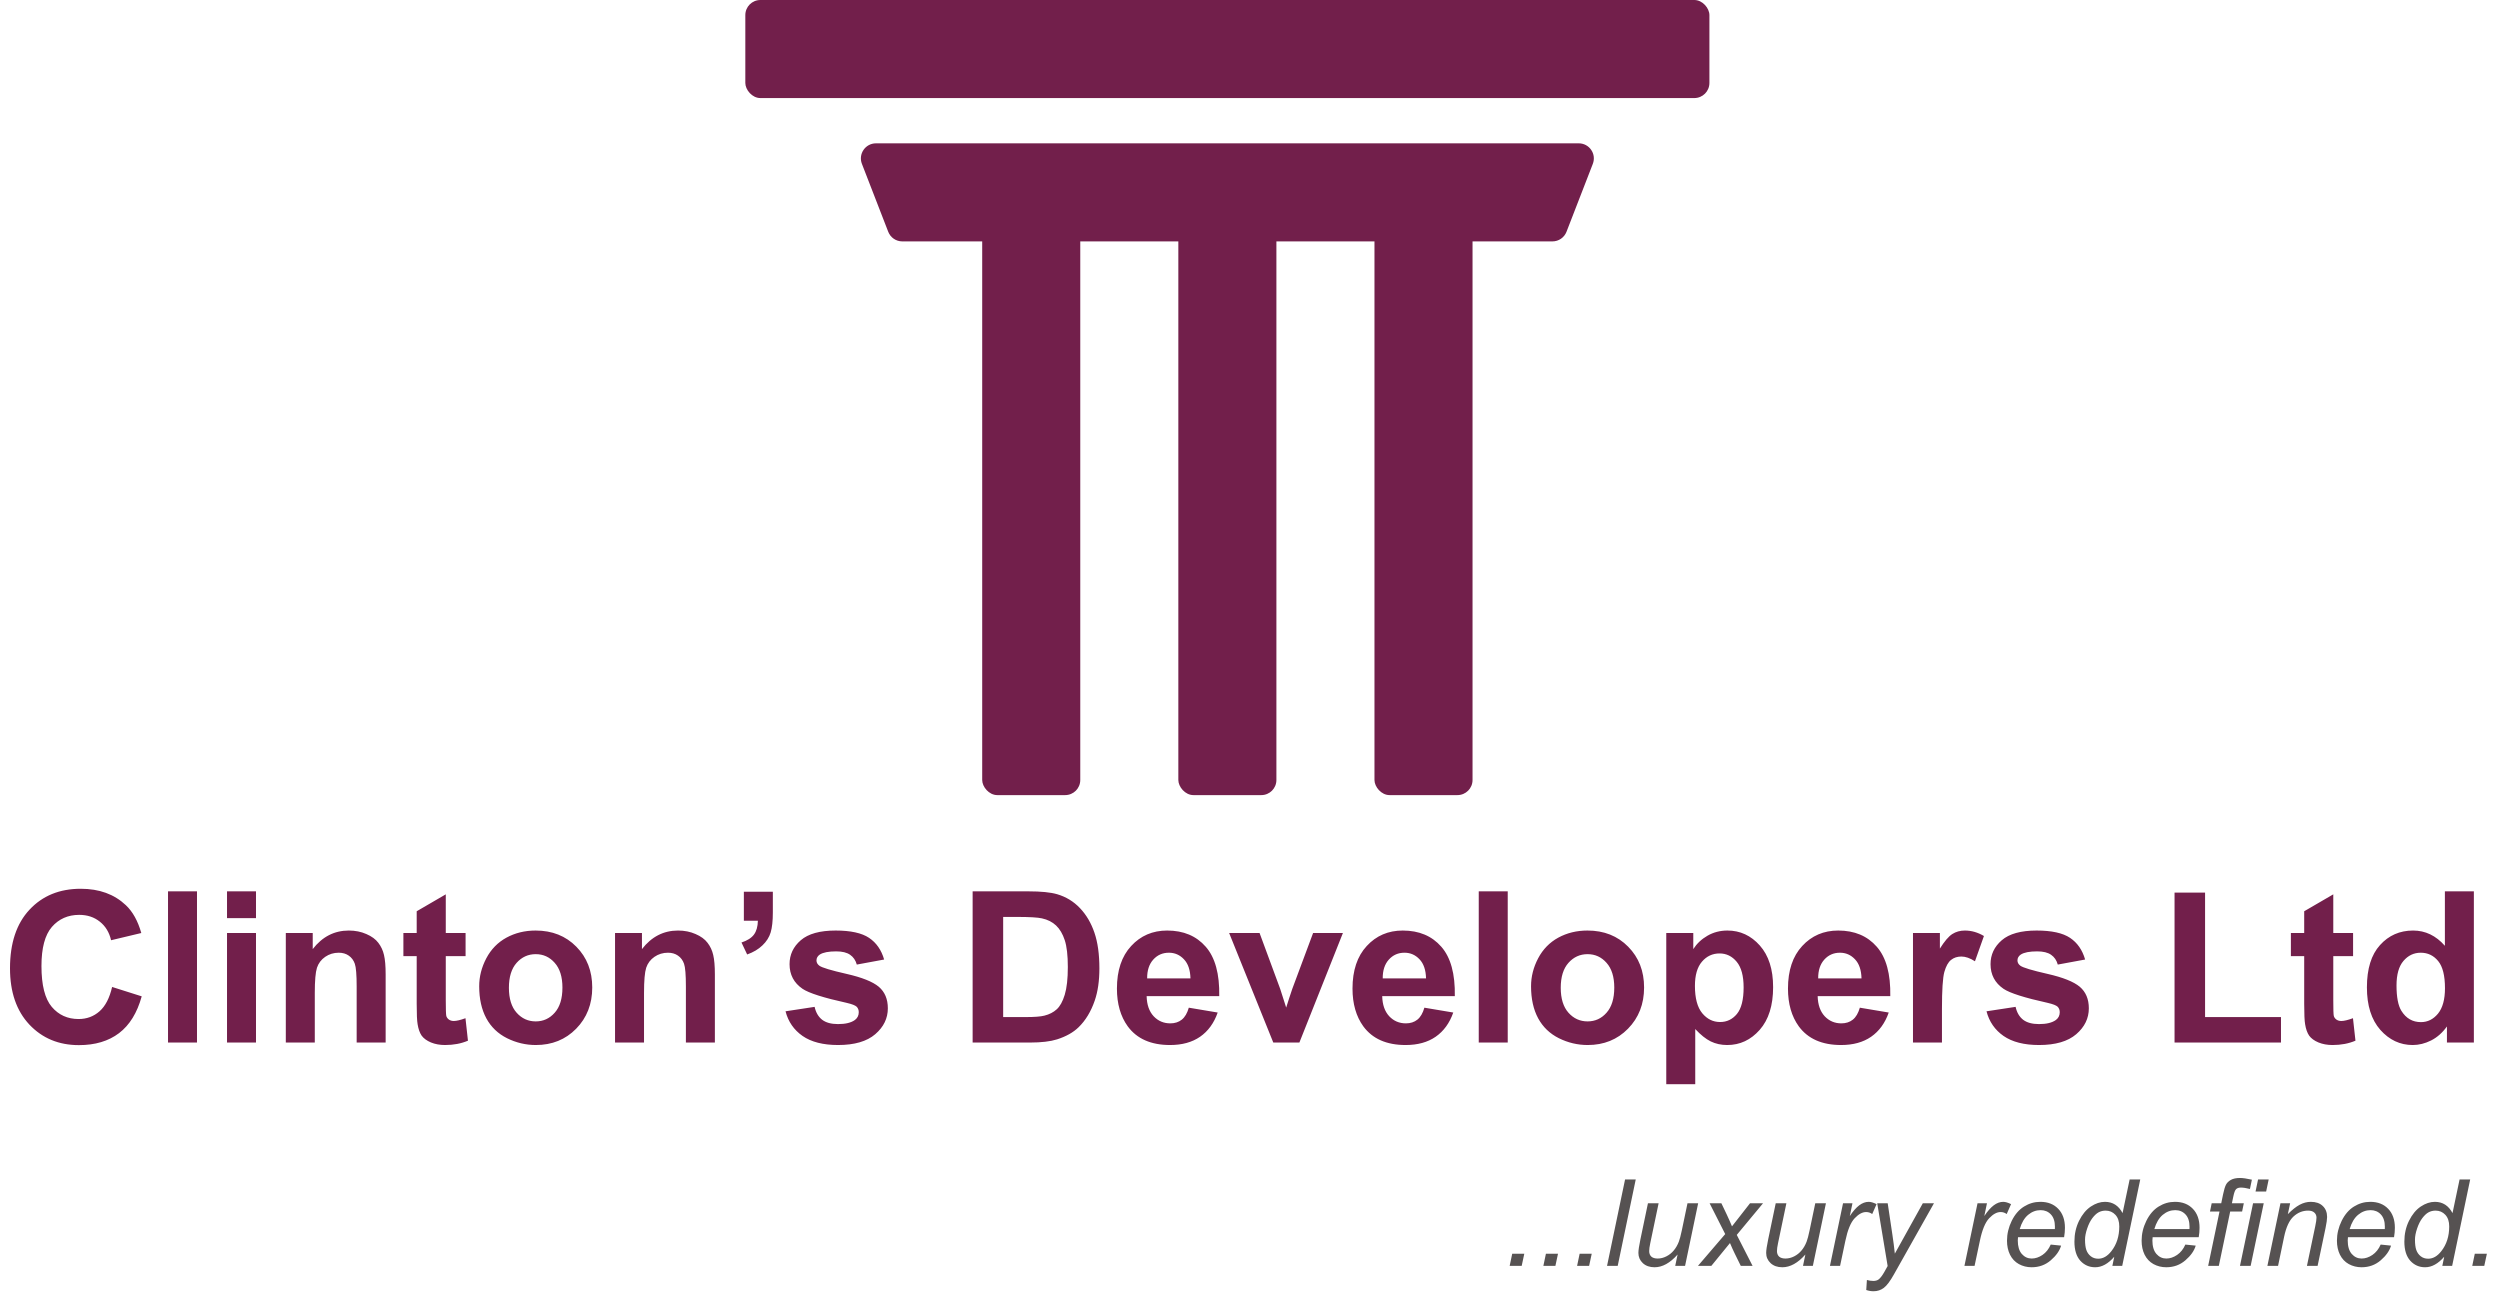 <svg width="1657" height="857" viewBox="0 0 1657 857" fill="none" xmlns="http://www.w3.org/2000/svg">
<rect x="494" width="639" height="65" rx="10" fill="#721F4B"/>
<rect x="651" y="147" width="65" height="380" rx="10" fill="#721F4B"/>
<rect x="781" y="147" width="65" height="380" rx="10" fill="#721F4B"/>
<rect x="911" y="147" width="65" height="380" rx="10" fill="#721F4B"/>
<path d="M571.276 108.614C568.736 102.06 573.572 95 580.6 95H1046.4C1053.43 95 1058.26 102.06 1055.72 108.614L1038.28 153.614C1036.79 157.463 1033.09 160 1028.96 160H598.04C593.912 160 590.208 157.463 588.716 153.614L571.276 108.614Z" fill="#721F4B"/>
<path d="M74.307 654.154L93.926 660.375C90.918 671.312 85.905 679.447 78.887 684.779C71.914 690.066 63.05 692.709 52.295 692.709C38.988 692.709 28.05 688.174 19.482 679.105C10.915 669.991 6.631 657.549 6.631 641.781C6.631 625.102 10.938 612.159 19.551 602.953C28.164 593.702 39.489 589.076 53.525 589.076C65.784 589.076 75.742 592.699 83.398 599.945C87.956 604.229 91.374 610.382 93.652 618.402L73.623 623.188C72.438 617.992 69.954 613.891 66.172 610.883C62.435 607.875 57.878 606.371 52.5 606.371C45.072 606.371 39.033 609.037 34.385 614.369C29.782 619.701 27.48 628.337 27.48 640.277C27.48 652.947 29.759 661.97 34.316 667.348C38.874 672.725 44.798 675.414 52.09 675.414C57.467 675.414 62.093 673.705 65.967 670.287C69.841 666.869 72.62 661.492 74.307 654.154ZM111.361 691V590.785H130.57V691H111.361ZM150.466 608.559V590.785H169.675V608.559H150.466ZM150.466 691V618.402H169.675V691H150.466ZM255.606 691H236.397V653.949C236.397 646.111 235.986 641.052 235.166 638.773C234.346 636.449 233.001 634.649 231.133 633.373C229.31 632.097 227.1 631.459 224.502 631.459C221.175 631.459 218.19 632.37 215.547 634.193C212.904 636.016 211.081 638.432 210.078 641.439C209.121 644.447 208.643 650.007 208.643 658.119V691H189.434V618.402H207.275V629.066C213.61 620.863 221.585 616.762 231.201 616.762C235.44 616.762 239.313 617.536 242.822 619.086C246.331 620.59 248.975 622.527 250.752 624.896C252.575 627.266 253.828 629.955 254.512 632.963C255.241 635.971 255.606 640.277 255.606 645.883V691ZM308.587 618.402V633.715H295.462V662.973C295.462 668.897 295.576 672.361 295.804 673.363C296.078 674.32 296.647 675.118 297.513 675.756C298.425 676.394 299.518 676.713 300.794 676.713C302.572 676.713 305.147 676.098 308.519 674.867L310.16 689.77C305.693 691.684 300.635 692.641 294.984 692.641C291.52 692.641 288.399 692.071 285.619 690.932C282.839 689.747 280.788 688.243 279.466 686.42C278.19 684.551 277.302 682.045 276.8 678.9C276.39 676.667 276.185 672.156 276.185 665.365V633.715H267.367V618.402H276.185V603.979L295.462 592.768V618.402H308.587ZM317.614 653.676C317.614 647.296 319.186 641.12 322.331 635.15C325.475 629.18 329.919 624.623 335.661 621.479C341.449 618.334 347.897 616.762 355.007 616.762C365.99 616.762 374.99 620.339 382.009 627.494C389.027 634.604 392.536 643.604 392.536 654.496C392.536 665.479 388.981 674.594 381.872 681.84C374.808 689.04 365.899 692.641 355.143 692.641C348.49 692.641 342.132 691.137 336.071 688.129C330.055 685.121 325.475 680.723 322.331 674.936C319.186 669.102 317.614 662.016 317.614 653.676ZM337.302 654.701C337.302 661.902 339.011 667.416 342.429 671.244C345.846 675.072 350.062 676.986 355.075 676.986C360.088 676.986 364.281 675.072 367.653 671.244C371.071 667.416 372.78 661.856 372.78 654.564C372.78 647.455 371.071 641.986 367.653 638.158C364.281 634.33 360.088 632.416 355.075 632.416C350.062 632.416 345.846 634.33 342.429 638.158C339.011 641.986 337.302 647.501 337.302 654.701ZM473.819 691H454.61V653.949C454.61 646.111 454.199 641.052 453.379 638.773C452.559 636.449 451.214 634.649 449.346 633.373C447.523 632.097 445.313 631.459 442.715 631.459C439.388 631.459 436.403 632.37 433.76 634.193C431.117 636.016 429.294 638.432 428.291 641.439C427.334 644.447 426.856 650.007 426.856 658.119V691H407.647V618.402H425.488V629.066C431.823 620.863 439.798 616.762 449.414 616.762C453.652 616.762 457.526 617.536 461.035 619.086C464.544 620.59 467.188 622.527 468.965 624.896C470.788 627.266 472.041 629.955 472.725 632.963C473.454 635.971 473.819 640.277 473.819 645.883V691ZM493.031 591.059H512.24V604.799C512.24 610.359 511.761 614.757 510.804 617.992C509.847 621.182 508.024 624.053 505.335 626.605C502.692 629.158 499.32 631.163 495.218 632.621L491.459 624.691C495.332 623.415 498.089 621.661 499.73 619.428C501.371 617.195 502.237 614.141 502.328 610.268H493.031V591.059ZM520.651 670.287L539.929 667.348C540.749 671.085 542.412 673.933 544.919 675.893C547.425 677.807 550.934 678.764 555.446 678.764C560.414 678.764 564.151 677.852 566.657 676.029C568.343 674.753 569.186 673.044 569.186 670.902C569.186 669.444 568.731 668.236 567.819 667.279C566.862 666.368 564.72 665.525 561.393 664.75C545.899 661.332 536.078 658.21 531.931 655.385C526.188 651.465 523.317 646.02 523.317 639.047C523.317 632.758 525.801 627.471 530.768 623.188C535.736 618.904 543.438 616.762 553.874 616.762C563.809 616.762 571.192 618.38 576.022 621.615C580.853 624.851 584.18 629.636 586.003 635.971L567.888 639.32C567.113 636.495 565.632 634.33 563.444 632.826C561.302 631.322 558.226 630.57 554.216 630.57C549.157 630.57 545.534 631.277 543.347 632.689C541.888 633.692 541.159 634.991 541.159 636.586C541.159 637.953 541.797 639.115 543.073 640.072C544.805 641.348 550.775 643.148 560.983 645.473C571.237 647.797 578.392 650.645 582.448 654.018C586.459 657.436 588.464 662.198 588.464 668.305C588.464 674.958 585.684 680.678 580.124 685.463C574.564 690.248 566.338 692.641 555.446 692.641C545.557 692.641 537.718 690.635 531.931 686.625C526.188 682.615 522.429 677.169 520.651 670.287ZM644.662 590.785H681.644C689.984 590.785 696.341 591.423 700.716 592.699C706.595 594.431 711.631 597.507 715.824 601.928C720.017 606.348 723.207 611.771 725.394 618.197C727.582 624.577 728.675 632.462 728.675 641.85C728.675 650.098 727.65 657.208 725.599 663.178C723.093 670.469 719.515 676.371 714.867 680.883C711.358 684.301 706.618 686.967 700.648 688.881C696.182 690.294 690.212 691 682.738 691H644.662V590.785ZM664.896 607.738V674.115H680.004C685.655 674.115 689.733 673.796 692.24 673.158C695.521 672.338 698.233 670.948 700.375 668.988C702.562 667.029 704.339 663.816 705.707 659.35C707.074 654.838 707.757 648.708 707.757 640.961C707.757 633.214 707.074 627.266 705.707 623.119C704.339 618.972 702.425 615.736 699.964 613.412C697.504 611.088 694.382 609.516 690.599 608.695C687.774 608.057 682.237 607.738 673.988 607.738H664.896ZM787.946 667.895L807.087 671.107C804.626 678.126 800.729 683.48 795.397 687.172C790.111 690.818 783.48 692.641 775.505 692.641C762.881 692.641 753.539 688.516 747.477 680.268C742.692 673.66 740.3 665.32 740.3 655.248C740.3 643.217 743.444 633.806 749.733 627.016C756.022 620.18 763.975 616.762 773.591 616.762C784.392 616.762 792.914 620.339 799.157 627.494C805.401 634.604 808.386 645.518 808.112 660.238H759.987C760.124 665.935 761.673 670.378 764.636 673.568C767.598 676.713 771.289 678.285 775.71 678.285C778.718 678.285 781.247 677.465 783.298 675.824C785.349 674.184 786.898 671.54 787.946 667.895ZM789.04 648.48C788.903 642.921 787.468 638.705 784.733 635.834C781.999 632.917 778.672 631.459 774.753 631.459C770.56 631.459 767.097 632.986 764.362 636.039C761.628 639.092 760.283 643.24 760.329 648.48H789.04ZM843.936 691L814.678 618.402H834.844L848.516 655.453L852.481 667.826C853.529 664.682 854.19 662.608 854.463 661.605C855.101 659.555 855.785 657.504 856.514 655.453L870.323 618.402H890.078L861.231 691H843.936ZM944.086 667.895L963.226 671.107C960.765 678.126 956.869 683.48 951.537 687.172C946.25 690.818 939.619 692.641 931.644 692.641C919.021 692.641 909.678 688.516 903.617 680.268C898.832 673.66 896.439 665.32 896.439 655.248C896.439 643.217 899.584 633.806 905.873 627.016C912.162 620.18 920.114 616.762 929.73 616.762C940.531 616.762 949.053 620.339 955.297 627.494C961.54 634.604 964.525 645.518 964.252 660.238H916.127C916.263 665.935 917.813 670.378 920.775 673.568C923.737 676.713 927.429 678.285 931.849 678.285C934.857 678.285 937.386 677.465 939.437 675.824C941.488 674.184 943.037 671.54 944.086 667.895ZM945.179 648.48C945.043 642.921 943.607 638.705 940.873 635.834C938.138 632.917 934.812 631.459 930.892 631.459C926.7 631.459 923.236 632.986 920.502 636.039C917.767 639.092 916.423 643.24 916.468 648.48H945.179ZM980.114 691V590.785H999.323V691H980.114ZM1014.78 653.676C1014.78 647.296 1016.35 641.12 1019.49 635.15C1022.64 629.18 1027.08 624.623 1032.82 621.479C1038.61 618.334 1045.06 616.762 1052.17 616.762C1063.15 616.762 1072.15 620.339 1079.17 627.494C1086.19 634.604 1089.7 643.604 1089.7 654.496C1089.7 665.479 1086.14 674.594 1079.03 681.84C1071.97 689.04 1063.06 692.641 1052.31 692.641C1045.65 692.641 1039.29 691.137 1033.23 688.129C1027.22 685.121 1022.64 680.723 1019.49 674.936C1016.35 669.102 1014.78 662.016 1014.78 653.676ZM1034.46 654.701C1034.46 661.902 1036.17 667.416 1039.59 671.244C1043.01 675.072 1047.22 676.986 1052.24 676.986C1057.25 676.986 1061.44 675.072 1064.81 671.244C1068.23 667.416 1069.94 661.856 1069.94 654.564C1069.94 647.455 1068.23 641.986 1064.81 638.158C1061.44 634.33 1057.25 632.416 1052.24 632.416C1047.22 632.416 1043.01 634.33 1039.59 638.158C1036.17 641.986 1034.46 647.501 1034.46 654.701ZM1104.4 618.402H1122.31V629.066C1124.63 625.421 1127.78 622.458 1131.74 620.18C1135.71 617.901 1140.1 616.762 1144.94 616.762C1153.37 616.762 1160.52 620.066 1166.4 626.674C1172.28 633.282 1175.22 642.488 1175.22 654.291C1175.22 666.413 1172.26 675.847 1166.33 682.592C1160.41 689.291 1153.23 692.641 1144.8 692.641C1140.79 692.641 1137.14 691.843 1133.86 690.248C1130.63 688.653 1127.21 685.919 1123.61 682.045V718.617H1104.4V618.402ZM1123.4 653.471C1123.4 661.628 1125.02 667.667 1128.26 671.586C1131.49 675.46 1135.43 677.396 1140.08 677.396C1144.55 677.396 1148.26 675.619 1151.22 672.064C1154.19 668.464 1155.67 662.585 1155.67 654.428C1155.67 646.817 1154.14 641.166 1151.09 637.475C1148.03 633.783 1144.25 631.938 1139.74 631.938C1135.05 631.938 1131.15 633.76 1128.05 637.406C1124.95 641.007 1123.4 646.361 1123.4 653.471ZM1232.71 667.895L1251.85 671.107C1249.39 678.126 1245.5 683.48 1240.16 687.172C1234.88 690.818 1228.25 692.641 1220.27 692.641C1207.65 692.641 1198.3 688.516 1192.24 680.268C1187.46 673.66 1185.07 665.32 1185.07 655.248C1185.07 643.217 1188.21 633.806 1194.5 627.016C1200.79 620.18 1208.74 616.762 1218.36 616.762C1229.16 616.762 1237.68 620.339 1243.92 627.494C1250.17 634.604 1253.15 645.518 1252.88 660.238H1204.75C1204.89 665.935 1206.44 670.378 1209.4 673.568C1212.36 676.713 1216.06 678.285 1220.48 678.285C1223.48 678.285 1226.01 677.465 1228.06 675.824C1230.11 674.184 1231.66 671.54 1232.71 667.895ZM1233.81 648.48C1233.67 642.921 1232.23 638.705 1229.5 635.834C1226.76 632.917 1223.44 631.459 1219.52 631.459C1215.33 631.459 1211.86 632.986 1209.13 636.039C1206.39 639.092 1205.05 643.24 1205.09 648.48H1233.81ZM1287.13 691H1267.92V618.402H1285.76V628.725C1288.82 623.848 1291.55 620.635 1293.97 619.086C1296.43 617.536 1299.21 616.762 1302.31 616.762C1306.68 616.762 1310.9 617.969 1314.95 620.385L1309 637.133C1305.77 635.036 1302.76 633.988 1299.98 633.988C1297.29 633.988 1295.01 634.74 1293.15 636.244C1291.28 637.702 1289.8 640.368 1288.7 644.242C1287.65 648.116 1287.13 656.228 1287.13 668.578V691ZM1316.66 670.287L1335.94 667.348C1336.76 671.085 1338.43 673.933 1340.93 675.893C1343.44 677.807 1346.95 678.764 1351.46 678.764C1356.43 678.764 1360.16 677.852 1362.67 676.029C1364.36 674.753 1365.2 673.044 1365.2 670.902C1365.2 669.444 1364.74 668.236 1363.83 667.279C1362.87 666.368 1360.73 665.525 1357.41 664.75C1341.91 661.332 1332.09 658.21 1327.94 655.385C1322.2 651.465 1319.33 646.02 1319.33 639.047C1319.33 632.758 1321.81 627.471 1326.78 623.188C1331.75 618.904 1339.45 616.762 1349.89 616.762C1359.82 616.762 1367.2 618.38 1372.04 621.615C1376.87 624.851 1380.19 629.636 1382.02 635.971L1363.9 639.32C1363.13 636.495 1361.64 634.33 1359.46 632.826C1357.31 631.322 1354.24 630.57 1350.23 630.57C1345.17 630.57 1341.55 631.277 1339.36 632.689C1337.9 633.692 1337.17 634.991 1337.17 636.586C1337.17 637.953 1337.81 639.115 1339.09 640.072C1340.82 641.348 1346.79 643.148 1357 645.473C1367.25 647.797 1374.4 650.645 1378.46 654.018C1382.47 657.436 1384.48 662.198 1384.48 668.305C1384.48 674.958 1381.7 680.678 1376.14 685.463C1370.58 690.248 1362.35 692.641 1351.46 692.641C1341.57 692.641 1333.73 690.635 1327.94 686.625C1322.2 682.615 1318.44 677.169 1316.66 670.287ZM1441.29 691V591.605H1461.52V674.115H1511.84V691H1441.29ZM1559.62 618.402V633.715H1546.5V662.973C1546.5 668.897 1546.61 672.361 1546.84 673.363C1547.11 674.32 1547.68 675.118 1548.55 675.756C1549.46 676.394 1550.55 676.713 1551.83 676.713C1553.61 676.713 1556.18 676.098 1559.55 674.867L1561.2 689.77C1556.73 691.684 1551.67 692.641 1546.02 692.641C1542.56 692.641 1539.43 692.071 1536.65 690.932C1533.87 689.747 1531.82 688.243 1530.5 686.42C1529.23 684.551 1528.34 682.045 1527.84 678.9C1527.43 676.667 1527.22 672.156 1527.22 665.365V633.715H1518.4V618.402H1527.22V603.979L1546.5 592.768V618.402H1559.62ZM1639.68 691H1621.83V680.336C1618.87 684.483 1615.36 687.582 1611.31 689.633C1607.3 691.638 1603.24 692.641 1599.14 692.641C1590.8 692.641 1583.64 689.291 1577.67 682.592C1571.75 675.847 1568.79 666.459 1568.79 654.428C1568.79 642.123 1571.68 632.781 1577.47 626.4C1583.26 619.975 1590.57 616.762 1599.41 616.762C1607.52 616.762 1614.54 620.134 1620.47 626.879V590.785H1639.68V691ZM1588.41 653.129C1588.41 660.876 1589.48 666.482 1591.62 669.945C1594.72 674.958 1599.05 677.465 1604.61 677.465C1609.03 677.465 1612.79 675.596 1615.89 671.859C1618.98 668.077 1620.53 662.449 1620.53 654.975C1620.53 646.635 1619.03 640.642 1616.02 636.996C1613.01 633.305 1609.16 631.459 1604.47 631.459C1599.91 631.459 1596.08 633.282 1592.99 636.928C1589.93 640.528 1588.41 645.928 1588.41 653.129Z" fill="#721F4B"/>
<path d="M1000.61 839L1002.29 830.992H1010.3L1008.58 839H1000.61ZM1022.95 839L1024.63 830.992H1032.64L1030.92 839H1022.95ZM1045.3 839L1046.98 830.992H1054.99L1053.27 839H1045.3ZM1065.15 839L1077.1 781.734H1084.17L1072.22 839H1065.15ZM1111.91 831.5C1106.93 837.125 1101.84 839.938 1096.63 839.938C1093.43 839.938 1090.84 839.026 1088.86 837.203C1086.91 835.354 1085.93 833.102 1085.93 830.445C1085.93 828.701 1086.37 825.706 1087.26 821.461L1092.26 797.516H1099.33L1093.78 824.039C1093.31 826.253 1093.08 827.971 1093.08 829.195C1093.08 830.758 1093.55 831.982 1094.48 832.867C1095.45 833.727 1096.85 834.156 1098.7 834.156C1100.68 834.156 1102.61 833.674 1104.48 832.711C1106.39 831.747 1108.01 830.445 1109.37 828.805C1110.75 827.164 1111.87 825.224 1112.73 822.984C1113.3 821.552 1113.96 819.039 1114.72 815.445L1118.47 797.516H1125.54L1116.87 839H1110.34L1111.91 831.5ZM1125.42 839L1143.47 817.945L1133.12 797.516H1140.93L1144.45 804.898C1145.75 807.659 1146.92 810.302 1147.96 812.828L1159.92 797.516H1168.55L1151.13 818.492L1161.6 839H1153.78L1149.64 830.562C1148.76 828.766 1147.75 826.539 1146.63 823.883L1134.29 839H1125.42ZM1196.6 831.5C1191.62 837.125 1186.53 839.938 1181.32 839.938C1178.12 839.938 1175.53 839.026 1173.55 837.203C1171.6 835.354 1170.62 833.102 1170.62 830.445C1170.62 828.701 1171.06 825.706 1171.95 821.461L1176.95 797.516H1184.02L1178.47 824.039C1178 826.253 1177.77 827.971 1177.77 829.195C1177.77 830.758 1178.24 831.982 1179.18 832.867C1180.14 833.727 1181.55 834.156 1183.39 834.156C1185.37 834.156 1187.3 833.674 1189.18 832.711C1191.08 831.747 1192.7 830.445 1194.06 828.805C1195.44 827.164 1196.56 825.224 1197.42 822.984C1197.99 821.552 1198.65 819.039 1199.41 815.445L1203.16 797.516H1210.23L1201.56 839H1195.03L1196.6 831.5ZM1212.89 839L1221.56 797.516H1227.81L1226.05 805.992C1228.19 802.789 1230.27 800.419 1232.3 798.883C1234.36 797.346 1236.46 796.578 1238.59 796.578C1240 796.578 1241.73 797.086 1243.79 798.102L1240.9 804.664C1239.67 803.779 1238.33 803.336 1236.87 803.336C1234.4 803.336 1231.86 804.716 1229.26 807.477C1226.65 810.237 1224.61 815.198 1223.12 822.359L1219.61 839H1212.89ZM1236.95 855.016L1237.38 848.375C1238.84 848.792 1240.26 849 1241.64 849C1243.07 849 1244.23 848.674 1245.12 848.023C1246.26 847.164 1247.51 845.549 1248.87 843.18L1251.13 839.117L1244.22 797.516H1251.17L1254.3 818.492C1254.92 822.633 1255.46 826.773 1255.9 830.914L1274.45 797.516H1281.84L1255.39 844.508C1252.84 849.091 1250.57 852.125 1248.59 853.609C1246.61 855.094 1244.34 855.836 1241.76 855.836C1240.12 855.836 1238.51 855.562 1236.95 855.016ZM1302.03 839L1310.71 797.516H1316.96L1315.2 805.992C1317.33 802.789 1319.42 800.419 1321.45 798.883C1323.51 797.346 1325.6 796.578 1327.74 796.578C1329.14 796.578 1330.88 797.086 1332.93 798.102L1330.04 804.664C1328.82 803.779 1327.48 803.336 1326.02 803.336C1323.54 803.336 1321.01 804.716 1318.4 807.477C1315.8 810.237 1313.75 815.198 1312.27 822.359L1308.75 839H1302.03ZM1359.22 824.898L1366.1 825.602C1365.11 829.013 1362.83 832.255 1359.26 835.328C1355.72 838.401 1351.49 839.938 1346.57 839.938C1343.49 839.938 1340.67 839.234 1338.09 837.828C1335.54 836.396 1333.59 834.326 1332.23 831.617C1330.9 828.909 1330.24 825.823 1330.24 822.359C1330.24 817.828 1331.28 813.44 1333.36 809.195C1335.47 804.924 1338.2 801.76 1341.53 799.703C1344.86 797.62 1348.47 796.578 1352.35 796.578C1357.3 796.578 1361.24 798.115 1364.18 801.188C1367.15 804.26 1368.64 808.453 1368.64 813.766C1368.64 815.797 1368.46 817.88 1368.09 820.016H1337.54C1337.44 820.823 1337.39 821.552 1337.39 822.203C1337.39 826.083 1338.27 829.052 1340.04 831.109C1341.84 833.141 1344.03 834.156 1346.61 834.156C1349.03 834.156 1351.41 833.362 1353.76 831.773C1356.1 830.185 1357.92 827.893 1359.22 824.898ZM1338.68 814.625H1361.96C1361.98 813.896 1362 813.375 1362 813.062C1362 809.521 1361.11 806.812 1359.34 804.938C1357.57 803.036 1355.29 802.086 1352.51 802.086C1349.48 802.086 1346.72 803.128 1344.22 805.211C1341.75 807.294 1339.9 810.432 1338.68 814.625ZM1401.33 832.984C1397.3 837.62 1393.08 839.938 1388.68 839.938C1384.75 839.938 1381.47 838.492 1378.83 835.602C1376.23 832.685 1374.93 828.466 1374.93 822.945C1374.93 817.893 1375.96 813.284 1378.01 809.117C1380.1 804.924 1382.69 801.786 1385.79 799.703C1388.91 797.62 1392.04 796.578 1395.16 796.578C1400.32 796.578 1404.21 799.065 1406.84 804.039L1411.53 781.734H1418.56L1406.61 839H1400.08L1401.33 832.984ZM1381.96 821.617C1381.96 824.508 1382.25 826.786 1382.82 828.453C1383.39 830.12 1384.37 831.513 1385.75 832.633C1387.13 833.727 1388.78 834.273 1390.71 834.273C1393.91 834.273 1396.82 832.607 1399.42 829.273C1402.91 824.846 1404.66 819.378 1404.66 812.867C1404.66 809.586 1403.8 807.021 1402.08 805.172C1400.36 803.323 1398.2 802.398 1395.59 802.398C1393.9 802.398 1392.35 802.776 1390.94 803.531C1389.56 804.286 1388.18 805.576 1386.8 807.398C1385.45 809.195 1384.3 811.487 1383.37 814.273C1382.43 817.06 1381.96 819.508 1381.96 821.617ZM1448.45 824.898L1455.32 825.602C1454.33 829.013 1452.05 832.255 1448.49 835.328C1444.94 838.401 1440.71 839.938 1435.79 839.938C1432.72 839.938 1429.89 839.234 1427.31 837.828C1424.76 836.396 1422.81 834.326 1421.45 831.617C1420.13 828.909 1419.46 825.823 1419.46 822.359C1419.46 817.828 1420.5 813.44 1422.59 809.195C1424.7 804.924 1427.42 801.76 1430.75 799.703C1434.08 797.62 1437.69 796.578 1441.57 796.578C1446.52 796.578 1450.46 798.115 1453.41 801.188C1456.38 804.26 1457.86 808.453 1457.86 813.766C1457.86 815.797 1457.68 817.88 1457.31 820.016H1426.77C1426.66 820.823 1426.61 821.552 1426.61 822.203C1426.61 826.083 1427.5 829.052 1429.27 831.109C1431.06 833.141 1433.25 834.156 1435.83 834.156C1438.25 834.156 1440.63 833.362 1442.98 831.773C1445.32 830.185 1447.14 827.893 1448.45 824.898ZM1427.9 814.625H1451.18C1451.21 813.896 1451.22 813.375 1451.22 813.062C1451.22 809.521 1450.33 806.812 1448.56 804.938C1446.79 803.036 1444.51 802.086 1441.73 802.086C1438.71 802.086 1435.95 803.128 1433.45 805.211C1430.97 807.294 1429.12 810.432 1427.9 814.625ZM1463.57 839L1471.1 802.984H1464.78L1465.91 797.516H1472.24L1473.45 791.617C1474.07 788.674 1474.71 786.552 1475.36 785.25C1476.04 783.948 1477.12 782.88 1478.6 782.047C1480.11 781.188 1482.16 780.758 1484.74 780.758C1486.53 780.758 1489.14 781.135 1492.55 781.891L1491.26 788.062C1488.86 787.438 1486.86 787.125 1485.24 787.125C1483.86 787.125 1482.81 787.477 1482.08 788.18C1481.38 788.857 1480.77 790.484 1480.24 793.062L1479.31 797.516H1487.2L1486.07 802.984H1478.17L1470.64 839H1463.57ZM1494.97 789.742L1496.65 781.734H1503.68L1502 789.742H1494.97ZM1484.66 839L1493.33 797.516H1500.4L1491.73 839H1484.66ZM1502.83 839L1511.5 797.516H1517.9L1516.38 804.742C1519.17 801.904 1521.77 799.833 1524.19 798.531C1526.62 797.229 1529.09 796.578 1531.62 796.578C1534.98 796.578 1537.61 797.49 1539.51 799.312C1541.43 801.135 1542.4 803.57 1542.4 806.617C1542.4 808.154 1542.06 810.576 1541.38 813.883L1536.11 839H1529.04L1534.55 812.711C1535.09 810.159 1535.37 808.271 1535.37 807.047C1535.37 805.667 1534.88 804.547 1533.92 803.688C1532.98 802.828 1531.62 802.398 1529.82 802.398C1526.2 802.398 1522.97 803.701 1520.13 806.305C1517.32 808.909 1515.25 813.375 1513.92 819.703L1509.9 839H1502.83ZM1577.91 824.898L1584.78 825.602C1583.79 829.013 1581.51 832.255 1577.95 835.328C1574.4 838.401 1570.17 839.938 1565.25 839.938C1562.18 839.938 1559.35 839.234 1556.77 837.828C1554.22 836.396 1552.27 834.326 1550.91 831.617C1549.59 828.909 1548.92 825.823 1548.92 822.359C1548.92 817.828 1549.96 813.44 1552.05 809.195C1554.16 804.924 1556.88 801.76 1560.21 799.703C1563.54 797.62 1567.15 796.578 1571.03 796.578C1575.98 796.578 1579.93 798.115 1582.87 801.188C1585.84 804.26 1587.32 808.453 1587.32 813.766C1587.32 815.797 1587.14 817.88 1586.77 820.016H1556.23C1556.12 820.823 1556.07 821.552 1556.07 822.203C1556.07 826.083 1556.96 829.052 1558.73 831.109C1560.52 833.141 1562.71 834.156 1565.29 834.156C1567.71 834.156 1570.09 833.362 1572.44 831.773C1574.78 830.185 1576.6 827.893 1577.91 824.898ZM1557.36 814.625H1580.64C1580.67 813.896 1580.68 813.375 1580.68 813.062C1580.68 809.521 1579.79 806.812 1578.02 804.938C1576.25 803.036 1573.97 802.086 1571.19 802.086C1568.17 802.086 1565.41 803.128 1562.91 805.211C1560.43 807.294 1558.58 810.432 1557.36 814.625ZM1620.02 832.984C1615.98 837.62 1611.76 839.938 1607.36 839.938C1603.43 839.938 1600.15 838.492 1597.52 835.602C1594.91 832.685 1593.61 828.466 1593.61 822.945C1593.61 817.893 1594.64 813.284 1596.7 809.117C1598.78 804.924 1601.37 801.786 1604.47 799.703C1607.6 797.62 1610.72 796.578 1613.85 796.578C1619 796.578 1622.9 799.065 1625.53 804.039L1630.21 781.734H1637.24L1625.29 839H1618.77L1620.02 832.984ZM1600.64 821.617C1600.64 824.508 1600.93 826.786 1601.5 828.453C1602.08 830.12 1603.05 831.513 1604.43 832.633C1605.81 833.727 1607.47 834.273 1609.39 834.273C1612.6 834.273 1615.5 832.607 1618.1 829.273C1621.59 824.846 1623.34 819.378 1623.34 812.867C1623.34 809.586 1622.48 807.021 1620.76 805.172C1619.04 803.323 1616.88 802.398 1614.28 802.398C1612.58 802.398 1611.03 802.776 1609.63 803.531C1608.25 804.286 1606.87 805.576 1605.49 807.398C1604.13 809.195 1602.99 811.487 1602.05 814.273C1601.11 817.06 1600.64 819.508 1600.64 821.617ZM1638.61 839L1640.29 830.992H1648.3L1646.58 839H1638.61Z" fill="#565252"/>
</svg>
